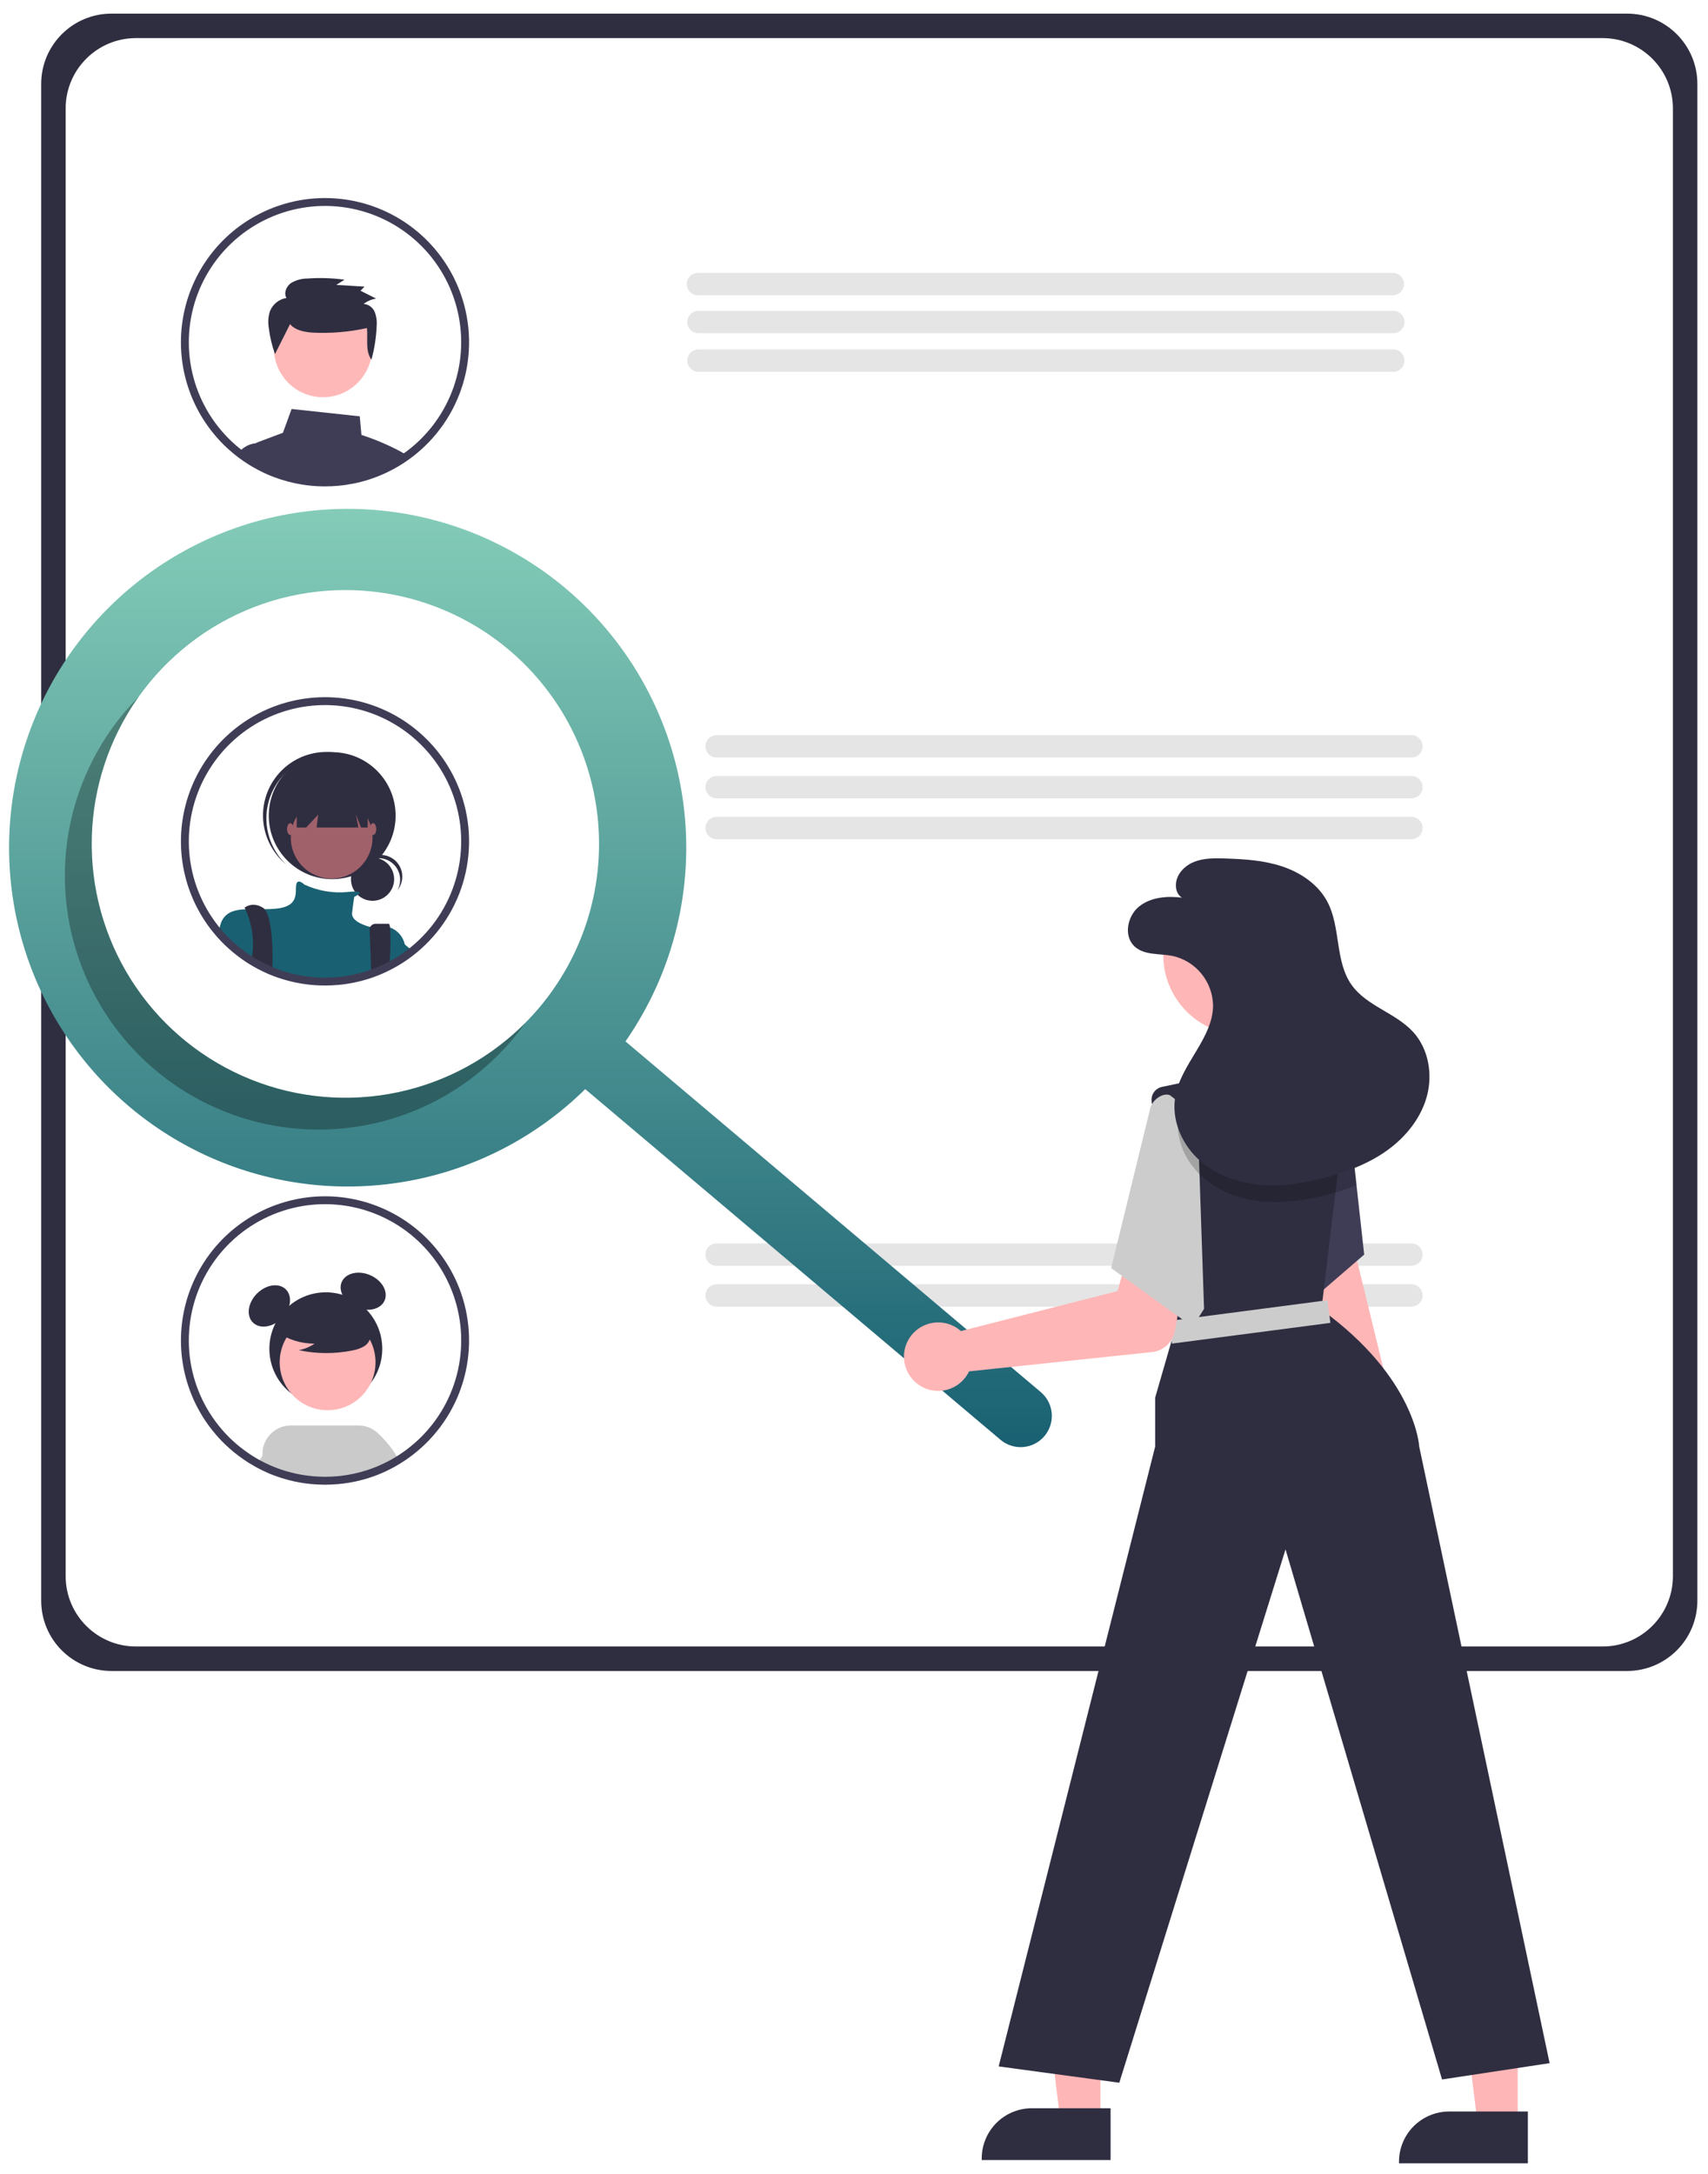 <svg fill="none" height="958" viewBox="0 0 753 958" width="753" xmlns="http://www.w3.org/2000/svg" xmlns:xlink="http://www.w3.org/1999/xlink"><filter id="a" color-interpolation-filters="sRGB" filterUnits="userSpaceOnUse" height="958" width="753" x="0" y="0"><feFlood flood-opacity="0" result="BackgroundImageFix"/><feColorMatrix in="SourceAlpha" result="hardAlpha" type="matrix" values="0 0 0 0 0 0 0 0 0 0 0 0 0 0 0 0 0 0 127 0"/><feOffset dy="4"/><feGaussianBlur stdDeviation="2"/><feComposite in2="hardAlpha" operator="out"/><feColorMatrix type="matrix" values="0 0 0 0 0 0 0 0 0 0 0 0 0 0 0 0 0 0 0.25 0"/><feBlend in2="BackgroundImageFix" mode="normal" result="effect1_dropShadow_50_154"/><feBlend in="SourceGraphic" in2="effect1_dropShadow_50_154" mode="normal" result="shape"/></filter><filter id="b" color-interpolation-filters="sRGB" filterUnits="userSpaceOnUse" height="173.693" width="73.628" x="552.544" y="476.406"><feFlood flood-opacity="0" result="BackgroundImageFix"/><feColorMatrix in="SourceAlpha" result="hardAlpha" type="matrix" values="0 0 0 0 0 0 0 0 0 0 0 0 0 0 0 0 0 0 127 0"/><feOffset dy="4"/><feGaussianBlur stdDeviation="2"/><feComposite in2="hardAlpha" operator="out"/><feColorMatrix type="matrix" values="0 0 0 0 0 0 0 0 0 0 0 0 0 0 0 0 0 0 0.25 0"/><feBlend in2="BackgroundImageFix" mode="normal" result="effect1_dropShadow_50_154"/><feBlend in="SourceGraphic" in2="effect1_dropShadow_50_154" mode="normal" result="shape"/></filter><filter id="c" color-interpolation-filters="sRGB" filterUnits="userSpaceOnUse" height="27.115" width="79.134" x="511.385" y="565.032"><feFlood flood-opacity="0" result="BackgroundImageFix"/><feColorMatrix in="SourceAlpha" result="hardAlpha" type="matrix" values="0 0 0 0 0 0 0 0 0 0 0 0 0 0 0 0 0 0 127 0"/><feOffset dy="4"/><feGaussianBlur stdDeviation="2"/><feComposite in2="hardAlpha" operator="out"/><feColorMatrix type="matrix" values="0 0 0 0 0 0 0 0 0 0 0 0 0 0 0 0 0 0 0.25 0"/><feBlend in2="BackgroundImageFix" mode="normal" result="effect1_dropShadow_50_154"/><feBlend in="SourceGraphic" in2="effect1_dropShadow_50_154" mode="normal" result="shape"/></filter><filter id="d" color-interpolation-filters="sRGB" filterUnits="userSpaceOnUse" height="68.652" width="132.944" x="394.523" y="544.342"><feFlood flood-opacity="0" result="BackgroundImageFix"/><feColorMatrix in="SourceAlpha" result="hardAlpha" type="matrix" values="0 0 0 0 0 0 0 0 0 0 0 0 0 0 0 0 0 0 127 0"/><feOffset dy="4"/><feGaussianBlur stdDeviation="2"/><feComposite in2="hardAlpha" operator="out"/><feColorMatrix type="matrix" values="0 0 0 0 0 0 0 0 0 0 0 0 0 0 0 0 0 0 0.25 0"/><feBlend in2="BackgroundImageFix" mode="normal" result="effect1_dropShadow_50_154"/><feBlend in="SourceGraphic" in2="effect1_dropShadow_50_154" mode="normal" result="shape"/></filter><filter id="e" color-interpolation-filters="sRGB" filterUnits="userSpaceOnUse" height="110.337" width="48.961" x="485.869" y="474.404"><feFlood flood-opacity="0" result="BackgroundImageFix"/><feColorMatrix in="SourceAlpha" result="hardAlpha" type="matrix" values="0 0 0 0 0 0 0 0 0 0 0 0 0 0 0 0 0 0 127 0"/><feOffset dy="4"/><feGaussianBlur stdDeviation="2"/><feComposite in2="hardAlpha" operator="out"/><feColorMatrix type="matrix" values="0 0 0 0 0 0 0 0 0 0 0 0 0 0 0 0 0 0 0.25 0"/><feBlend in2="BackgroundImageFix" mode="normal" result="effect1_dropShadow_50_154"/><feBlend in="SourceGraphic" in2="effect1_dropShadow_50_154" mode="normal" result="shape"/></filter><filter id="f" color-interpolation-filters="sRGB" filterUnits="userSpaceOnUse" height="152.092" width="140.948" x="493.256" y="370.282"><feFlood flood-opacity="0" result="BackgroundImageFix"/><feColorMatrix in="SourceAlpha" result="hardAlpha" type="matrix" values="0 0 0 0 0 0 0 0 0 0 0 0 0 0 0 0 0 0 127 0"/><feOffset dy="4"/><feGaussianBlur stdDeviation="2"/><feComposite in2="hardAlpha" operator="out"/><feColorMatrix type="matrix" values="0 0 0 0 0 0 0 0 0 0 0 0 0 0 0 0 0 0 0.25 0"/><feBlend in2="BackgroundImageFix" mode="normal" result="effect1_dropShadow_50_154"/><feBlend in="SourceGraphic" in2="effect1_dropShadow_50_154" mode="normal" result="shape"/></filter><linearGradient id="g" gradientUnits="userSpaceOnUse" x1="233.859" x2="233.859" y1="220.259" y2="633.781"><stop offset="0" stop-color="#84ccb8"/><stop offset="1" stop-color="#196072"/></linearGradient><clipPath id="h"><path d="m4 0h745v950h-745z"/></clipPath><g clip-path="url(#h)" filter="url(#a)"><path d="m748.157 691.428c0 21.539-17.461 39-39 39h-652.157c-21.539 0-39-17.461-39-39v-652.428c0-21.539 17.461-39 39-39h652.157c21.539 0 39 17.461 39 39z" fill="#fff"/><path d="m748.315 701.428c0 17.121-13.879 31-31 31h-668.157c-17.121 0-31-13.879-31-31v-668.428c0-17.121 13.879-31 31-31h668.157c17.121 0 31 13.879 31 31zm-719.369-10.792c0 17.121 13.879 31 31 31h646.581c17.121 0 31-13.879 31-31v-646.844c0-17.121-13.879-31-31-31h-646.581c-17.121 0-31 13.879-31 31z" fill="#2f2e41"/><g fill="#e5e5e5"><path d="m614.039 116.276h-306.336c-2.72 0-4.926 2.206-4.926 4.926 0 2.721 2.206 4.927 4.926 4.927h306.336c2.72 0 4.926-2.206 4.926-4.927 0-2.72-2.206-4.926-4.926-4.926z"/><path d="m622.262 562h-306.335c-2.721 0-4.927 2.206-4.927 4.927 0 2.72 2.206 4.926 4.927 4.926h306.335c2.721 0 4.926-2.206 4.926-4.926 0-2.721-2.205-4.927-4.926-4.927z"/><path d="m622.262 544h-306.335c-2.721 0-4.927 2.206-4.927 4.927 0 2.72 2.206 4.926 4.927 4.926h306.335c2.721 0 4.926-2.206 4.926-4.926 0-2.721-2.205-4.927-4.926-4.927z"/><path d="m622.262 356h-306.335c-2.721 0-4.927 2.206-4.927 4.927 0 2.72 2.206 4.926 4.927 4.926h306.335c2.721 0 4.926-2.206 4.926-4.926 0-2.721-2.205-4.927-4.926-4.927z"/><path d="m622.262 338h-306.335c-2.721 0-4.927 2.206-4.927 4.927 0 2.72 2.206 4.926 4.927 4.926h306.335c2.721 0 4.926-2.206 4.926-4.926 0-2.721-2.205-4.927-4.926-4.927z"/><path d="m622.262 320h-306.335c-2.721 0-4.927 2.206-4.927 4.927 0 2.72 2.206 4.926 4.927 4.926h306.335c2.721 0 4.926-2.206 4.926-4.926 0-2.721-2.205-4.927-4.926-4.927z"/><path d="m614.262 150h-306.335c-2.721 0-4.927 2.206-4.927 4.927 0 2.72 2.206 4.926 4.927 4.926h306.335c2.721 0 4.926-2.206 4.926-4.926 0-2.721-2.205-4.927-4.926-4.927z"/><path d="m614.262 133h-306.335c-2.721 0-4.927 2.206-4.927 4.927 0 2.72 2.206 4.926 4.927 4.926h306.335c2.721 0 4.926-2.206 4.926-4.926 0-2.721-2.205-4.927-4.926-4.927z"/></g><path d="m176.199 194.78c-5.402-2.848-11.04-5.221-16.851-7.094l-.741-8.201-30.054-3.239-3.819 10.482-10.786 4.049c-.386.146-.753.337-1.094.57h-.012c-.602.407-1.114.932-1.506 1.544-.393.612-.656 1.297-.774 2.014-.115.713-.088 1.442.08 2.145l.57 2.338c.821.49 1.665.958 2.508 1.402l.536.274c1.232.639 2.486 1.243 3.774 1.802.262.114.547.228.809.342.023.012.034.012.057.023.605.251 1.209.491 1.825.719 2.022.773 4.085 1.435 6.179 1.984 5.345 1.425 10.852 2.146 16.384 2.145 2.018 0 4.013-.092 5.985-.286 4.507-.416 8.956-1.314 13.271-2.68.011 0 .023-.011.034-.011 2.726-.869 5.389-1.925 7.97-3.16.011-.011.034-.011.046-.022.581-.274 1.14-.571 1.71-.856l.273-.137c.456-.239.913-.479 1.368-.73 1.141-.627 2.258-1.288 3.363-1.996.308-.182.605-.376.913-.581.433-.285.866-.582 1.288-.89-1.06-.684-2.166-1.334-3.306-1.95z" fill="#3f3d56"/><path d="m119.797 199.833-1.881-8.498h-4.914c-.05.001-.099.005-.148.012h-.012c-1.766.149-3.466.737-4.948 1.711-1.004.641-1.898 1.443-2.644 2.372 1.459 1.106 2.975 2.133 4.537 3.114l.069.034c.444.274.9.547 1.356.81.821.49 1.665.958 2.508 1.402l.536.274c1.232.639 2.486 1.243 3.774 1.802.262.114.547.228.81.342.022.012.034.012.056.023.605.251 1.209.491 1.825.719z" fill="#3f3d56"/><path d="m142.401 171.062c11.954 0 21.644-9.695 21.644-21.653 0-11.959-9.69-21.653-21.644-21.653s-21.645 9.694-21.645 21.653c0 11.958 9.691 21.653 21.645 21.653z" fill="#ffb8b8"/><path d="m127.869 138.862c2.24 2.653 6.032 3.401 9.53 3.708 8.178.452 16.379-.218 24.376-1.991.495 4.804-.856 9.984 1.973 13.936 1.326-4.784 2.097-9.705 2.298-14.666.211-2.129-.067-4.277-.813-6.282-.398-1.004-1.071-1.877-1.94-2.518-.87-.642-1.902-1.026-2.979-1.11 1.612-1.224 3.501-2.032 5.5-2.352l-6.873-3.455 1.765-1.813-12.443-.762 3.604-2.29c-5.424-.745-10.911-.919-16.371-.517-2.552.001-5.055.697-7.241 2.014-2.055 1.469-3.242 4.39-1.967 6.548-1.596.262-3.1.928-4.367 1.934-1.268 1.006-2.257 2.319-2.876 3.815-.782 2.378-.97 4.911-.55 7.378.469 3.959 1.389 7.851 2.742 11.601z" fill="#2f2e41"/><path d="m203.265 125.937c-3.037-8.728-7.94-16.688-14.368-23.325-6.428-6.637-14.226-11.791-22.85-15.104-8.624-3.312-17.866-4.703-27.083-4.075-9.216.628-18.185 3.26-26.28 7.711-8.096 4.452-15.123 10.616-20.592 18.064-5.469 7.448-9.248 15.999-11.074 25.058-1.826 9.059-1.654 18.408.502 27.393 2.157 8.986 6.247 17.393 11.985 24.635.57.719 1.163 1.437 1.768 2.133.046.046.08.091.125.137 1.486 1.713 3.066 3.343 4.731 4.881.434.4.89.81 1.346 1.198.866.776 1.755 1.517 2.679 2.224.365.285.718.57 1.094.844 1.46 1.106 2.976 2.133 4.538 3.114l.069.034c.444.274.9.548 1.356.81.821.49 1.665.958 2.508 1.403l.536.273c1.232.639 2.486 1.244 3.774 1.802.262.115.547.229.81.343.022.011.034.011.056.022.605.251 1.209.491 1.825.719 2.022.773 4.085 1.435 6.179 1.985 5.345 1.425 10.852 2.145 16.384 2.144 2.018 0 4.013-.091 5.985-.285 4.507-.417 8.956-1.315 13.271-2.681.012 0 .023-.011.034-.011 2.726-.869 5.389-1.924 7.97-3.159.011-.012.034-.012.046-.023.581-.274 1.14-.57 1.71-.856l.273-.137c.456-.239.913-.479 1.369-.729 1.14-.628 2.257-1.289 3.363-1.996.308-.183.604-.377.912-.582.433-.285.866-.582 1.288-.89.559-.387 1.118-.787 1.665-1.197.171-.126.353-.251.524-.388 10.682-8.111 18.522-19.396 22.397-32.238 3.875-12.843 3.586-26.583-.826-39.251zm-23.668 68.717c-.377.297-.764.582-1.152.844-.377.286-.752.559-1.14.81-.331.24-.662.468-1.004.685l-.102.068c-.251.171-.502.331-.753.49-.946.593-1.904 1.164-2.873 1.711l-.308.171c-.433.24-.866.468-1.299.696-.057.034-.126.057-.182.091l-.069.035c-.547.285-1.106.558-1.664.821-2.156 1.038-4.376 1.937-6.647 2.691-.297.103-.593.206-.889.297-4.085 1.3-8.297 2.156-12.565 2.555-1.87.171-3.762.262-5.666.262-5.232.011-10.442-.672-15.494-2.03-2.593-.677-5.135-1.539-7.605-2.578-.126-.057-.263-.102-.388-.159-.136-.057-.262-.103-.387-.16-.137-.057-.263-.114-.4-.182-1.071-.468-2.132-.981-3.169-1.517l-.501-.263c-1.266-.661-2.509-1.368-3.717-2.121-.354-.217-.719-.445-1.061-.685-.091-.057-.171-.114-.262-.171-.81-.536-1.619-1.095-2.406-1.676-.535-.399-1.071-.799-1.596-1.209-.878-.662-1.722-1.369-2.542-2.099-.433-.365-.855-.764-1.266-1.14-1.616-1.494-3.146-3.078-4.583-4.745-.479-.547-.946-1.095-1.391-1.665-.101-.113-.196-.231-.285-.354-7.408-9.351-11.863-20.697-12.799-32.592s1.692-23.798 7.547-34.193 14.672-18.81 25.327-24.172 22.665-7.427 34.498-5.933 22.953 6.48 31.942 14.322c8.989 7.843 15.439 18.185 18.528 29.71 3.089 11.524 2.677 23.707-1.184 34.996s-10.995 21.172-20.493 28.388z" fill="#3f3d56"/><path d="m203.266 345.914c-3.037-8.728-7.941-16.688-14.369-23.325s-14.226-11.792-22.85-15.104c-8.623-3.313-17.866-4.703-27.082-4.075-9.217.628-18.185 3.259-26.281 7.711-8.095 4.452-15.122 10.616-20.591 18.064-5.469 7.448-9.248 15.999-11.074 25.058-1.826 9.059-1.654 18.407.502 27.393 2.157 8.986 6.247 17.393 11.985 24.635.57.719 1.163 1.437 1.767 2.133.046.045.08.091.125.137 1.486 1.713 3.066 3.342 4.731 4.881.434.399.89.81 1.345 1.198.867.775 1.756 1.517 2.68 2.224 1.803 1.422 3.683 2.743 5.632 3.957l.068.035c1.266.787 2.554 1.517 3.866 2.212l.535.274c1.232.639 2.486 1.243 3.774 1.802.262.114.547.228.809.342.023.012.035.012.058.023 2.603 1.083 5.277 1.986 8.003 2.703 5.345 1.425 10.853 2.146 16.384 2.144 2.018 0 4.013-.091 5.985-.285 4.507-.416 8.956-1.314 13.271-2.68.012 0 .023-.011.034-.011 2.726-.869 5.389-1.925 7.97-3.16.011-.011.034-.011.046-.022.581-.274 1.14-.571 1.71-.856l.274-.137c.456-.239.912-.479 1.367-.73 1.141-.627 2.258-1.289 3.364-1.996.308-.182.604-.376.912-.581 1.003-.662 1.995-1.369 2.953-2.088.171-.125.353-.25.525-.387 10.681-8.111 18.521-19.397 22.396-32.239s3.586-26.582-.825-39.25z" fill="#fff"/><path d="m164.243 392.989c5.258 0 9.519-4.264 9.519-9.523s-4.261-9.522-9.519-9.522c-5.257 0-9.518 4.263-9.518 9.522s4.261 9.523 9.518 9.523z" fill="#2f2e41"/><path d="m166.895 374.206c1.648 0 3.267.428 4.7 1.242 1.433.813 2.63 1.985 3.474 3.4.845 1.415 1.308 3.025 1.344 4.673s-.356 3.277-1.138 4.728c.825-1.033 1.426-2.227 1.765-3.505.338-1.278.407-2.613.201-3.919-.205-1.306-.681-2.555-1.395-3.667-.715-1.112-1.653-2.063-2.756-2.793-1.102-.729-2.344-1.221-3.647-1.443-1.303-.223-2.638-.172-3.92.15s-2.482.908-3.526 1.72c-1.043.811-1.906 1.832-2.533 2.996.89-1.118 2.02-2.021 3.307-2.641s2.696-.941 4.124-.941z" fill="#2f2e41"/><path d="m146.455 383.446c15.444 0 27.963-12.524 27.963-27.973s-12.519-27.973-27.963-27.973c-15.443 0-27.962 12.524-27.962 27.973s12.519 27.973 27.962 27.973z" fill="#2f2e41"/><path d="m124.509 338.117c4.818-5.42 11.553-8.756 18.784-9.304 7.23-.547 14.39 1.737 19.969 6.371-.228-.218-.456-.437-.692-.648-5.524-4.95-12.787-7.503-20.192-7.096s-14.345 3.74-19.294 9.266c-4.948 5.526-7.5 12.792-7.093 20.199.407 7.408 3.739 14.351 9.262 19.301.054.048.107.095.16.142.237.211.481.411.724.613-5.253-5-8.359-11.846-8.663-19.093s2.218-14.329 7.035-19.751z" fill="#2f2e41"/><path d="m146.218 383.208c9.946 0 18.009-8.066 18.009-18.015 0-9.95-8.063-18.016-18.009-18.016s-18.009 8.066-18.009 18.016c0 9.949 8.063 18.015 18.009 18.015z" fill="#a0616a"/><path d="m178.445 412.133v6.045c-1.106.707-2.223 1.369-3.363 1.996-.456.251-.912.491-1.368.73l-.274.137c-.57.285-1.129.582-1.71.856-.011.011-.035.011-.046.022-2.581 1.235-5.244 2.291-7.97 3.16-.011 0-.022.011-.034.011-4.315 1.366-8.764 2.264-13.271 2.68-1.972.194-3.967.285-5.985.285-5.531.002-11.039-.719-16.383-2.144-2.727-.717-5.401-1.62-8.004-2.703-.023-.011-.035-.011-.057-.023-.263-.114-.548-.228-.81-.342-1.288-.559-2.542-1.163-3.774-1.802l-.535-.274c-1.312-.695-2.6-1.425-3.865-2.212l-.069-.034c-1.949-1.215-3.829-2.536-5.632-3.958-.924-.707-1.813-1.449-2.679-2.224-.456-.388-.912-.799-1.345-1.198-1.666-1.539-3.246-3.168-4.732-4.881.197-1.188.487-2.359.867-3.502l.011-.011c.068-.195.148-.385.239-.57.063-.164.135-.324.217-.479 2.041-3.821 5.735-4.768 10.318-4.973 2.588-.114 5.45.011 8.471-.023 1.596-.011 3.249-.068 4.903-.217 10.432-.946 8.539-7.105 9.006-10.424.468-3.217 3.364-.434 3.558-.251l.011.011c5.903 2.764 12.435 3.909 18.926 3.319 1.117-.137 2.235-.217 3.352-.251 2.941-.034 2.303.81 1.289 1.506-.493.324-1.007.614-1.54.867 0 0-.467 2.851-.946 7.117-.456 4.083 7.365 5.999 8.015 6.147.013.009.029.013.045.011 2.857-.741 5.864-.661 8.677.229h.011c1.608.591 3.042 1.575 4.173 2.861 1.131 1.287 1.923 2.836 2.303 4.506z" fill="#196072"/><path d="m120.151 419.467c0 .844-.023 1.654-.057 2.418-.011.456-.034.901-.057 1.323-.023-.011-.035-.011-.057-.023-.263-.114-.548-.228-.81-.342-1.288-.559-2.542-1.163-3.774-1.802l-.535-.274c-1.312-.695-2.6-1.425-3.865-2.212.034-.4.091-.799.148-1.198.125-.878.228-1.768.296-2.646.449-6.17-.669-12.353-3.249-17.975v-.011c-.228-.457-.365-.707-.365-.707s3.318-2.852 8.049 0c.302.177.569.409.787.684 2.851 3.364 3.625 14.679 3.489 22.765z" fill="#2f2e41"/><path d="m171.924 417.916c-.046 1.277-.115 2.612-.194 3.969v.011c-.011.012-.035.012-.046.023-2.581 1.235-5.244 2.291-7.97 3.16-.011 0-.022.011-.034.011l-.125-3.205-.011-.422-.605-15.603c-.016-.353.04-.706.164-1.037s.313-.633.557-.889.538-.46.862-.599c.325-.139.675-.211 1.028-.212h5.781c.285 0 .49.582.627 1.631v.012c.28 4.379.269 8.772-.034 13.15z" fill="#2f2e41"/><path d="m130.815 342.673v18.02h4.171l5.307-5.689-.71 5.689h18.435l-1.14-5.689 2.281 5.689h2.939v-18.02z" fill="#2f2e41"/><path d="m127.972 364.008c.785 0 1.422-1.168 1.422-2.608s-.637-2.607-1.422-2.607-1.422 1.167-1.422 2.607.637 2.608 1.422 2.608z" fill="#a0616a"/><path d="m164.466 364.008c.785 0 1.421-1.168 1.421-2.608s-.636-2.607-1.421-2.607c-.786 0-1.422 1.167-1.422 2.607s.636 2.608 1.422 2.608z" fill="#a0616a"/><path d="m182.31 415.509c-.958.719-1.95 1.426-2.953 2.088-.308.205-.604.399-.912.581-1.106.707-2.223 1.369-3.363 1.996-.456.251-.912.491-1.368.73v-12.569s1.824 1.46 4.731 3.89c.365.308.741.627 1.14.969.844.707 1.756 1.483 2.725 2.315z" fill="#196072"/><path d="m203.266 345.914c-3.037-8.728-7.941-16.688-14.369-23.325s-14.226-11.792-22.85-15.104c-8.623-3.313-17.866-4.703-27.082-4.075-9.217.628-18.185 3.259-26.281 7.711-8.095 4.452-15.122 10.616-20.591 18.064-5.469 7.448-9.248 15.999-11.074 25.058-1.826 9.059-1.654 18.407.502 27.393 2.157 8.986 6.247 17.393 11.985 24.635.57.719 1.163 1.437 1.767 2.133.046.045.08.091.125.137 1.486 1.713 3.066 3.342 4.731 4.881.434.399.89.81 1.345 1.198.867.775 1.756 1.517 2.68 2.224 1.803 1.422 3.683 2.743 5.632 3.957l.068.035c1.266.787 2.554 1.517 3.866 2.212l.535.274c1.232.639 2.486 1.243 3.774 1.802.262.114.547.228.809.342.023.012.035.012.058.023 2.603 1.083 5.277 1.986 8.003 2.703 5.345 1.425 10.853 2.146 16.384 2.144 2.018 0 4.013-.091 5.985-.285 4.507-.416 8.956-1.314 13.271-2.68.012 0 .023-.011.034-.011 2.726-.869 5.389-1.925 7.97-3.16.011-.011.034-.011.046-.022.581-.274 1.14-.571 1.71-.856l.274-.137c.456-.239.912-.479 1.367-.73 1.141-.627 2.258-1.289 3.364-1.996.308-.182.604-.376.912-.581 1.003-.662 1.995-1.369 2.953-2.088.171-.125.353-.25.525-.387 10.681-8.111 18.521-19.397 22.396-32.239s3.586-26.582-.825-39.25zm-23.67 68.717c-.376.297-.763.582-1.151.844-.376.285-.752.559-1.14.81-.331.239-.661.468-1.004.684-.285.194-.57.377-.855.559-.946.593-1.903 1.163-2.872 1.711l-.309.171c-.433.239-.866.468-1.299.696-.057.034-.126.057-.183.091l-.068.034c-.547.285-1.106.559-1.665.821-2.155 1.039-4.376 1.938-6.647 2.692-.296.103-.592.205-.889.297-4.084 1.299-8.296 2.156-12.564 2.554-1.87.171-3.763.263-5.666.263-5.232.01-10.442-.672-15.494-2.03-2.593-.678-5.135-1.539-7.605-2.578-.262-.103-.524-.217-.775-.319-.137-.057-.263-.114-.4-.183-1.071-.468-2.131-.981-3.169-1.517l-.501-.262c-1.266-.662-2.509-1.369-3.718-2.122-.444-.273-.889-.558-1.322-.855-1.368-.901-2.702-1.87-4.002-2.886-.878-.661-1.721-1.368-2.542-2.098-.433-.365-.855-.764-1.266-1.141-1.616-1.493-3.146-3.077-4.583-4.744-.479-.548-.946-1.095-1.391-1.666-.101-.112-.196-.23-.285-.353-7.408-9.351-11.863-20.698-12.799-32.592-.935-11.895 1.692-23.799 7.547-34.194 5.855-10.394 14.672-18.809 25.327-24.171 10.655-5.361 22.665-7.427 34.498-5.932 11.833 1.494 22.953 6.48 31.942 14.322 8.988 7.842 15.439 18.185 18.528 29.709s2.677 23.708-1.184 34.997-10.995 21.172-20.494 28.388z" fill="#3f3d56"/><path d="m143.642 615.332c13.744 0 24.885-11.145 24.885-24.894 0-13.748-11.141-24.894-24.885-24.894-13.743 0-24.884 11.146-24.884 24.894 0 13.749 11.141 24.894 24.884 24.894z" fill="#2f2e41"/><path d="m124.218 577.016c4.022-4.023 4.837-9.73 1.821-12.747s-8.721-2.201-12.742 1.821c-4.022 4.023-4.837 9.73-1.821 12.747s8.721 2.202 12.742-1.821z" fill="#2f2e41"/><path d="m169.579 569.111c1.675-3.924-1.206-8.917-6.436-11.151-5.229-2.235-10.827-.866-12.503 3.058-1.675 3.924 1.206 8.916 6.436 11.151s10.828.866 12.503-3.058z" fill="#2f2e41"/><path d="m173.408 638.726-2.932-4.615c-1.244-2.78-3.538-4.954-6.381-6.045s-6.002-1.01-8.786.224c-2.784 1.235-4.965 3.522-6.066 6.362s-1.031 6.001.192 8.79l.834 2.991.949 3.393c3.841-.485 7.631-1.313 11.325-2.473.011-.002.021-.007.029-.014 2.73-.865 5.396-1.922 7.977-3.164.014-.014.028-.014.043-.028.574-.274 1.135-.561 1.71-.849.094-.042.185-.09.273-.143.459-.23.92-.475 1.365-.719.46-.245.905-.504 1.337-.777z" fill="#cacaca"/><path d="m144.431 617.509c11.664 0 21.12-9.459 21.12-21.128 0-11.668-9.456-21.127-21.12-21.127-11.663 0-21.119 9.459-21.119 21.127 0 11.669 9.456 21.128 21.119 21.128z" fill="#ffb6b6"/><path d="m174.932 637.821c-2.33-3.876-5.221-7.384-8.581-10.41-2.301-2.057-5.278-3.193-8.364-3.192h-29.751c-1.714 0-3.41.351-4.984 1.032-1.573.681-2.99 1.677-4.163 2.928-1.173 1.25-2.078 2.728-2.658 4.342-.579 1.614-.822 3.329-.713 5.041.065.965.239 1.92.518 2.847.212.671.476 1.325.79 1.955l1.466 2.933c.115.043.23.101.345.144.028.014.043.014.057.028.604.245 1.208.489 1.825.719 2.023.774 4.086 1.436 6.181 1.984 3.372.906 6.814 1.527 10.29 1.855 2.027.187 4.053.288 6.094.288 2.027 0 4.01-.101 5.993-.288.647-.057 1.294-.129 1.941-.201 3.841-.485 7.631-1.313 11.325-2.473.011-.002.021-.007.028-.014 2.731-.865 5.396-1.922 7.977-3.164.014-.014.029-.014.043-.028.575-.274 1.136-.561 1.71-.849.094-.042.186-.09.273-.143.46-.23.92-.475 1.366-.719.46-.245.905-.504 1.336-.777.461-.244.891-.517 1.337-.79-.546-1.079-1.106-2.085-1.681-3.048z" fill="#cacaca"/><path d="m133.626 628.073c-2.753-1.289-5.904-1.434-8.765-.405-2.86 1.029-5.196 3.149-6.498 5.897l-2.645 3.997-1.265 1.912-1.925 2.904c.402.216.79.432 1.193.647l.531.273c1.237.633 2.486 1.237 3.78 1.798.144.071.302.129.46.201.115.043.23.1.345.144.028.014.043.014.057.028.604.245 1.208.489 1.825.719 2.023.774 4.086 1.436 6.181 1.984 3.372.906 6.814 1.526 10.29 1.855l1.006-3.407.978-3.25c1.288-2.765 1.428-5.928.388-8.796s-3.175-5.206-5.936-6.501z" fill="#cacaca"/><path d="m122.24 583.092c4.826 3.328 10.554 5.099 16.416 5.075-2.091 1.45-4.471 2.43-6.977 2.872 7.793 1.672 15.847 1.717 23.659.133 1.736-.279 3.411-.855 4.952-1.702.768-.429 1.437-1.015 1.964-1.72.526-.704.899-1.512 1.093-2.37.519-2.966-1.791-5.662-4.193-7.478-3.676-2.738-7.915-4.625-12.41-5.524-4.495-.898-9.133-.786-13.579.329-2.962.596-5.658 2.12-7.697 4.351-.987 1.136-1.582 2.558-1.699 4.058-.116 1.5.252 2.998 1.051 4.272z" fill="#2f2e41"/><path d="m203.273 565.89c-3.036-8.729-7.939-16.69-14.367-23.328s-14.226-11.793-22.85-15.106c-8.625-3.313-17.868-4.705-27.085-4.077s-18.186 3.259-26.282 7.711-15.124 10.617-20.593 18.066c-5.469 7.448-9.248 16-11.074 25.06-1.826 9.06-1.654 18.409.504 27.395 2.157 8.986 6.249 17.394 11.988 24.636.56.719 1.164 1.437 1.768 2.128.035.05.073.098.115.143 1.488 1.712 3.072 3.34 4.743 4.874.431.403.876.82 1.337 1.208.862.776 1.753 1.51 2.687 2.214.359.288.718.575 1.093.848 1.451 1.107 2.974 2.128 4.527 3.12.026.001.052.011.071.029.446.273.906.546 1.366.805.431.259.876.518 1.308.762.402.216.79.432 1.193.647l.531.273c1.237.633 2.487 1.237 3.781 1.798.143.071.301.129.459.201.115.043.23.1.345.144.029.014.043.014.057.028.604.245 1.208.489 1.826.719 2.022.774 4.085 1.436 6.18 1.984 3.372.906 6.814 1.526 10.29 1.855 2.027.187 4.053.288 6.094.288 2.027 0 4.01-.101 5.993-.288.647-.057 1.294-.129 1.941-.201 3.841-.485 7.631-1.313 11.325-2.473.011-.002.021-.007.029-.015 2.73-.864 5.396-1.921 7.977-3.163.014-.014.028-.014.042-.028.575-.274 1.136-.561 1.711-.849.093-.042.185-.09.273-.143.459-.23.92-.475 1.365-.719.46-.245.905-.504 1.336-.777.461-.244.892-.517 1.337-.79l.69-.432c.317-.187.604-.374.92-.589.431-.273.863-.575 1.279-.877.56-.388 1.121-.791 1.667-1.208.184-.12.362-.249.532-.388 10.673-8.117 18.507-19.401 22.382-32.241 3.874-12.839 3.591-26.576-.81-39.244zm-23.67 68.71c-.374.302-.762.589-1.15.848-.388.288-.762.561-1.15.82-.33.23-.661.46-1.005.676-.032.027-.066.051-.102.071-.244.173-.503.331-.747.489-.173.101-.344.216-.517.317-.503.316-1.006.618-1.524.905-.273.173-.56.331-.833.489-.101.058-.202.115-.302.173-.446.244-.877.46-1.308.69-.057.043-.129.057-.172.1-.027.001-.053.011-.072.029-.546.288-1.107.561-1.667.82-2.158 1.039-4.381 1.937-6.655 2.688-.287.101-.589.216-.877.302-3.665 1.164-7.433 1.972-11.253 2.416-.431.057-.877.1-1.322.143-1.868.173-3.751.259-5.663.259-1.696 0-3.406-.072-5.088-.215-3.515-.293-6.997-.899-10.405-1.812-2.594-.676-5.135-1.541-7.603-2.588-.129-.057-.258-.101-.388-.158-.143-.058-.259-.101-.388-.158-.143-.058-.259-.115-.402-.187-.934-.403-1.869-.848-2.774-1.308-.13-.072-.259-.13-.388-.202l-.503-.259c-.302-.158-.604-.316-.891-.474-.963-.518-1.912-1.078-2.831-1.653-.345-.216-.719-.446-1.064-.676l-.259-.173c-.805-.546-1.609-1.092-2.4-1.682-.532-.402-1.078-.791-1.595-1.208-.877-.661-1.725-1.365-2.544-2.099-.432-.359-.863-.762-1.265-1.136-1.618-1.491-3.149-3.075-4.584-4.744-.474-.546-.949-1.093-1.394-1.668-.1-.115-.187-.23-.288-.359-7.409-9.352-11.867-20.7-12.803-32.596-.936-11.896 1.69-23.802 7.545-34.198 5.855-10.397 14.673-18.813 25.329-24.176s22.668-7.429 34.502-5.935c11.835 1.493 22.957 6.48 31.947 14.323 8.991 7.842 15.442 18.186 18.532 29.712s2.678 23.711-1.183 35.002c-3.861 11.29-10.997 21.175-20.496 28.392z" fill="#3f3d56"/><path d="m249.543 255.46c-22.116-18.668-49.179-30.504-77.896-34.066-28.717-3.563-57.851 1.302-83.855 14.001-26.004 12.699-47.758 32.685-62.614 57.527-14.857 24.842-22.175 53.468-21.065 82.394 1.11 28.927 10.601 56.907 27.317 80.536 16.717 23.63 39.938 41.889 66.839 52.556 26.901 10.667 56.322 13.283 84.681 7.528 28.36-5.754 54.436-19.63 75.056-39.94l183.103 154.558c2.787 2.344 6.39 3.486 10.018 3.177s6.986-2.045 9.337-4.827c2.351-2.781 3.503-6.382 3.205-10.013-.299-3.63-2.024-6.994-4.798-9.354l-.021-.017-183.102-154.558c21.271-30.539 30.374-67.924 25.527-104.829-4.847-36.904-23.296-70.667-51.732-94.673zm-11.804 184.619c-14.264 16.911-33.221 29.212-54.474 35.345-21.252 6.134-43.846 5.825-64.923-.887-21.077-6.712-39.691-19.525-53.489-36.82-13.797-17.295-22.158-38.294-24.026-60.343-1.867-22.048 2.843-44.155 13.536-63.526 10.692-19.37 26.886-35.134 46.535-45.297 19.648-10.163 41.867-14.27 63.848-11.801 21.981 2.47 42.737 11.404 59.642 25.674 22.669 19.135 36.811 46.495 39.315 76.061s-6.836 58.916-25.964 81.594z" fill="url(#g)"/><path d="m80.143 453.435c-21.455-18.111-35.316-43.632-38.832-71.495-3.516-27.862 3.571-56.028 19.854-78.906-2.138 2.155-4.205 4.411-6.202 6.769-9.471 11.229-16.639 24.214-21.094 38.214-4.455 13.999-6.11 28.74-4.87 43.38 1.24 14.639 5.35 28.891 12.096 41.942 6.746 13.05 15.995 24.644 27.22 34.119s24.205 16.645 38.2 21.102c13.994 4.456 28.729 6.111 43.363 4.871 14.635-1.24 28.881-5.352 41.927-12.1s24.635-16.001 34.107-27.229c1.991-2.362 3.866-4.78 5.626-7.255-19.804 19.906-46.366 31.633-74.412 32.853-28.047 1.221-55.527-8.155-76.983-26.265z" fill="#000" opacity=".3"/><g filter="url(#b)"><path d="m618.677 636.332c1.43-1.747 2.46-3.786 3.017-5.974s.628-4.472.208-6.69c-.421-2.219-1.322-4.318-2.641-6.15-1.32-1.832-3.025-3.353-4.995-4.455l-33.375-136.657-24.347 7.775 36.039 135.725c-1.631 3.433-1.946 7.346-.885 10.997 1.06 3.651 3.422 6.785 6.638 8.81 3.217 2.025 7.064 2.799 10.813 2.176s7.139-2.6 9.528-5.557z" fill="#ffb6b6"/></g><path d="m601.426 548.92-17.792 15.355-24.893 21.467-10.995-56.273-1.15-5.852-.905-4.644 25.223-43.952 21.027 1.206 1.437.086.029.318.33 2.948 4.312 38.789.1.936z" fill="#3f3d56"/><path d="m485.128 930.895-17.619-.001-8.383-67.989 26.006.002z" fill="#ffb6b6"/><path d="m489.622 947.981-56.814-.002v-.719c0-5.867 2.33-11.493 6.477-15.642 4.147-4.148 9.772-6.479 15.637-6.479h.001l34.7.001z" fill="#2f2e41"/><path d="m669.092 932.333-17.619-.002-8.383-67.988 26.006.001z" fill="#ffb6b6"/><path d="m673.586 949.419-56.814-.002v-.719c0-5.867 2.33-11.494 6.477-15.642 4.148-4.149 9.772-6.479 15.637-6.48h.001l34.7.002z" fill="#2f2e41"/><path d="m683.176 905.268-47.429 7.189-69-233.607-73.284 235.044-53.178-7.188 68.987-273.173v-21.567l9.342-32.349-.978-8.756-6.798-61.234-2.946-26.555-.191-1.716c-.16-1.439.221-2.887 1.07-4.061.848-1.174 2.103-1.99 3.519-2.289l22.133-4.658h36.175l21.343 5.88 1.466.403.661.186-.331 2.761-5.001 41.954-.273 2.3-4.829 40.444-1.064 8.871c41.68 30.193 43.117 60.386 43.117 60.386z" fill="#2f2e41"/><path d="m548.139 452.158c19.495 0 35.3-15.81 35.3-35.313s-15.805-35.313-35.3-35.313c-19.496 0-35.3 15.81-35.3 35.313s15.804 35.313 35.3 35.313z" fill="#ffb6b6"/><g filter="url(#c)"><path d="m585.215 565.032-69.83 9.136 1.305 9.979 69.829-9.135z" fill="#ccc"/></g><g filter="url(#d)"><path d="m421.72 577.176c.668.432 1.3.916 1.892 1.448l69.067-17.613 4.712-16.669 26.076 3.826-5.475 30.319c-.442 2.449-1.667 4.689-3.49 6.383s-4.146 2.75-6.62 3.011l-80.644 8.496c-1.315 2.768-3.441 5.071-6.095 6.601-2.654 1.531-5.712 2.216-8.765 1.966s-5.958-1.425-8.328-3.367-4.093-4.56-4.94-7.505c-.846-2.946-.776-6.079.201-8.984s2.816-5.443 5.27-7.277 5.409-2.877 8.47-2.991c3.062-.113 6.086.709 8.669 2.356z" fill="#ffb6b6"/></g><g filter="url(#e)"><path d="m527.956 484.006-12.217-9.345c-3.303-1.254-7.829 2.307-8.623 5.751l-17.247 70.45 35.931 25.879 5.03-7.907z" fill="#ccc"/></g><path d="m598.049 518.368c-3.049 1.211-6.158 2.267-9.313 3.163-1.006.302-2.041.59-3.061.863-6.727 1.867-13.639 2.986-20.611 3.336-3 .127-6.007.045-8.996-.245-3.21-.32-6.381-.946-9.471-1.869-.101-.029-.216-.057-.317-.086-6.426-1.825-12.318-5.174-17.175-9.762-1.085-1.058-2.098-2.186-3.032-3.379-2.684-3.288-4.653-7.1-5.781-11.192-1.129-4.092-1.392-8.375-.773-12.574.12-.761.284-1.515.489-2.257.542-2.024 1.258-3.996 2.141-5.895.388-.892.82-1.769 1.28-2.631l16.24-5.492h30.929l21.343 5.88 1.437.086.029.317.661.186-.331 2.761z" fill="#000" opacity=".2"/><g filter="url(#f)"><path d="m521.09 387.61c-6.601-.81-13.846-.237-18.991 3.979-5.146 4.215-6.806 12.979-1.935 17.509 4.313 4.01 11.057 3.067 16.834 4.207 4.976 1.116 9.435 3.87 12.661 7.821 3.227 3.95 5.036 8.87 5.137 13.971-.086 14.628-14.12 25.705-16.64 40.114-1.721 9.834 2.425 20.184 9.593 27.13 7.168 6.947 17.021 10.701 26.949 11.718 9.928 1.016 19.967-.537 29.615-3.088 9.689-2.562 19.227-6.198 27.357-12.06 8.129-5.862 14.793-14.127 17.403-23.806 2.611-9.679.737-20.777-5.99-28.209-7.702-8.51-20.515-11.436-27.177-20.783-7.469-10.478-4.705-25.4-10.75-36.76-4.035-7.584-11.676-12.757-19.822-15.482-8.145-2.725-16.842-3.263-25.427-3.527-4.512-.139-9.163-.185-13.367 1.461-4.204 1.645-7.899 5.396-8.117 9.906-.218 4.511 2.667 5.899 2.667 5.899z" fill="#2f2e41"/></g></g></svg>